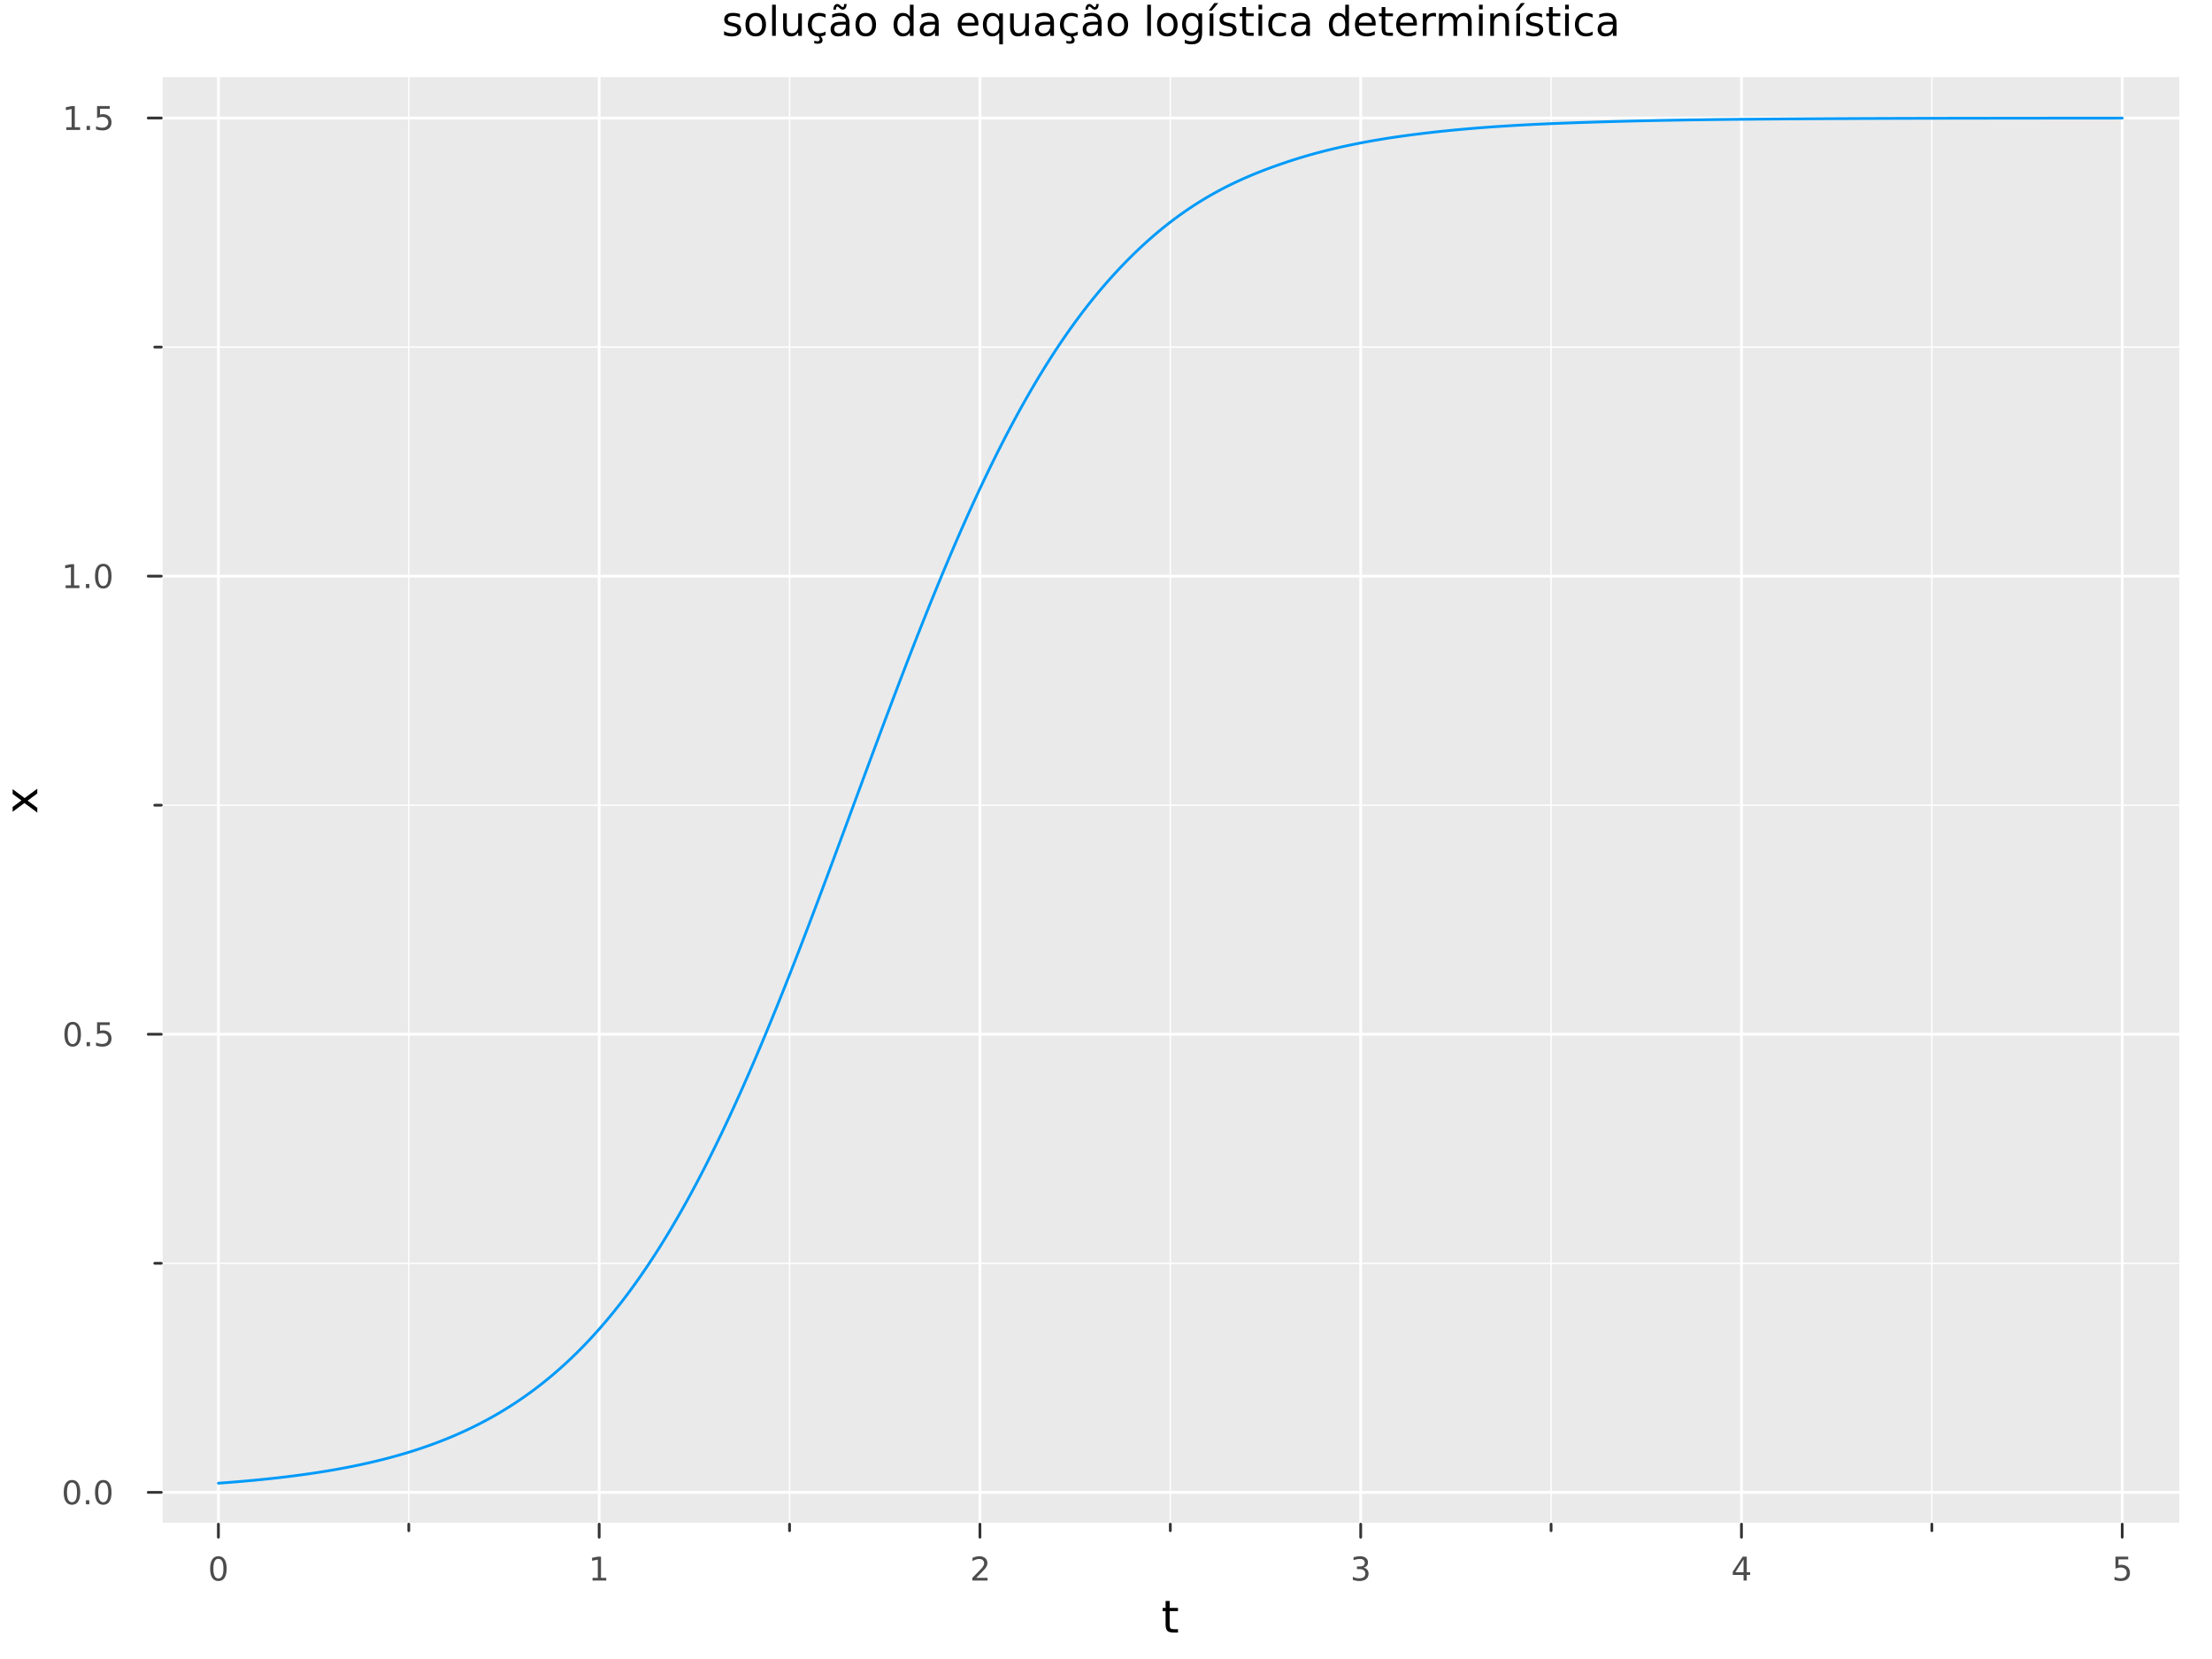 <?xml version="1.0" encoding="utf-8"?>
<svg xmlns="http://www.w3.org/2000/svg" xmlns:xlink="http://www.w3.org/1999/xlink" width="800" height="600" viewBox="0 0 3200 2400">
<rect x="0" y="0" width="3200" height="2400" fill="#808080" stroke="none"/>
<defs>
  <clipPath id="clip160">
    <rect x="0" y="0" width="3200" height="2400"/>
  </clipPath>
</defs>
<path clip-path="url(#clip160)" d="M0 2400 L3200 2400 L3200 0 L0 0  Z" fill="#ffffff" fill-rule="evenodd" fill-opacity="1"/>
<defs>
  <clipPath id="clip161">
    <rect x="640" y="0" width="2241" height="2241"/>
  </clipPath>
</defs>
<path clip-path="url(#clip160)" d="M233.32 2204.92 L3152.76 2204.92 L3152.76 111.592 L233.32 111.592  Z" fill="#eaeaea" fill-rule="evenodd" fill-opacity="1"/>
<defs>
  <clipPath id="clip162">
    <rect x="233" y="111" width="2920" height="2094"/>
  </clipPath>
</defs>
<polyline clip-path="url(#clip162)" style="stroke:#ffffff; stroke-linecap:round; stroke-linejoin:round; stroke-width:4; stroke-opacity:1; fill:none" points="315.946,2204.92 315.946,111.592 "/>
<polyline clip-path="url(#clip162)" style="stroke:#ffffff; stroke-linecap:round; stroke-linejoin:round; stroke-width:4; stroke-opacity:1; fill:none" points="866.783,2204.92 866.783,111.592 "/>
<polyline clip-path="url(#clip162)" style="stroke:#ffffff; stroke-linecap:round; stroke-linejoin:round; stroke-width:4; stroke-opacity:1; fill:none" points="1417.62,2204.92 1417.62,111.592 "/>
<polyline clip-path="url(#clip162)" style="stroke:#ffffff; stroke-linecap:round; stroke-linejoin:round; stroke-width:4; stroke-opacity:1; fill:none" points="1968.46,2204.92 1968.46,111.592 "/>
<polyline clip-path="url(#clip162)" style="stroke:#ffffff; stroke-linecap:round; stroke-linejoin:round; stroke-width:4; stroke-opacity:1; fill:none" points="2519.29,2204.92 2519.29,111.592 "/>
<polyline clip-path="url(#clip162)" style="stroke:#ffffff; stroke-linecap:round; stroke-linejoin:round; stroke-width:4; stroke-opacity:1; fill:none" points="3070.13,2204.92 3070.13,111.592 "/>
<polyline clip-path="url(#clip162)" style="stroke:#ffffff; stroke-linecap:round; stroke-linejoin:round; stroke-width:2; stroke-opacity:1; fill:none" points="591.364,2204.92 591.364,111.592 "/>
<polyline clip-path="url(#clip162)" style="stroke:#ffffff; stroke-linecap:round; stroke-linejoin:round; stroke-width:2; stroke-opacity:1; fill:none" points="1142.2,2204.92 1142.2,111.592 "/>
<polyline clip-path="url(#clip162)" style="stroke:#ffffff; stroke-linecap:round; stroke-linejoin:round; stroke-width:2; stroke-opacity:1; fill:none" points="1693.04,2204.92 1693.04,111.592 "/>
<polyline clip-path="url(#clip162)" style="stroke:#ffffff; stroke-linecap:round; stroke-linejoin:round; stroke-width:2; stroke-opacity:1; fill:none" points="2243.87,2204.92 2243.87,111.592 "/>
<polyline clip-path="url(#clip162)" style="stroke:#ffffff; stroke-linecap:round; stroke-linejoin:round; stroke-width:2; stroke-opacity:1; fill:none" points="2794.71,2204.92 2794.71,111.592 "/>
<polyline clip-path="url(#clip160)" style="stroke:#ffffff; stroke-linecap:round; stroke-linejoin:round; stroke-width:4; stroke-opacity:1; fill:none" points="233.32,2204.92 3152.76,2204.92 "/>
<polyline clip-path="url(#clip160)" style="stroke:#333333; stroke-linecap:round; stroke-linejoin:round; stroke-width:4; stroke-opacity:1; fill:none" points="315.946,2204.92 315.946,2223.82 "/>
<polyline clip-path="url(#clip160)" style="stroke:#333333; stroke-linecap:round; stroke-linejoin:round; stroke-width:4; stroke-opacity:1; fill:none" points="866.783,2204.92 866.783,2223.82 "/>
<polyline clip-path="url(#clip160)" style="stroke:#333333; stroke-linecap:round; stroke-linejoin:round; stroke-width:4; stroke-opacity:1; fill:none" points="1417.62,2204.92 1417.62,2223.82 "/>
<polyline clip-path="url(#clip160)" style="stroke:#333333; stroke-linecap:round; stroke-linejoin:round; stroke-width:4; stroke-opacity:1; fill:none" points="1968.46,2204.92 1968.46,2223.82 "/>
<polyline clip-path="url(#clip160)" style="stroke:#333333; stroke-linecap:round; stroke-linejoin:round; stroke-width:4; stroke-opacity:1; fill:none" points="2519.29,2204.92 2519.29,2223.82 "/>
<polyline clip-path="url(#clip160)" style="stroke:#333333; stroke-linecap:round; stroke-linejoin:round; stroke-width:4; stroke-opacity:1; fill:none" points="3070.13,2204.92 3070.13,2223.82 "/>
<polyline clip-path="url(#clip160)" style="stroke:#333333; stroke-linecap:round; stroke-linejoin:round; stroke-width:4; stroke-opacity:1; fill:none" points="591.364,2204.92 591.364,2214.37 "/>
<polyline clip-path="url(#clip160)" style="stroke:#333333; stroke-linecap:round; stroke-linejoin:round; stroke-width:4; stroke-opacity:1; fill:none" points="1142.2,2204.92 1142.2,2214.37 "/>
<polyline clip-path="url(#clip160)" style="stroke:#333333; stroke-linecap:round; stroke-linejoin:round; stroke-width:4; stroke-opacity:1; fill:none" points="1693.04,2204.92 1693.04,2214.37 "/>
<polyline clip-path="url(#clip160)" style="stroke:#333333; stroke-linecap:round; stroke-linejoin:round; stroke-width:4; stroke-opacity:1; fill:none" points="2243.87,2204.92 2243.87,2214.37 "/>
<polyline clip-path="url(#clip160)" style="stroke:#333333; stroke-linecap:round; stroke-linejoin:round; stroke-width:4; stroke-opacity:1; fill:none" points="2794.71,2204.92 2794.71,2214.37 "/>
<path clip-path="url(#clip160)" d="M315.946 2255.04 Q312.335 2255.04 310.506 2258.6 Q308.7 2262.14 308.7 2269.27 Q308.7 2276.38 310.506 2279.95 Q312.335 2283.49 315.946 2283.49 Q319.58 2283.49 321.385 2279.95 Q323.214 2276.38 323.214 2269.27 Q323.214 2262.14 321.385 2258.6 Q319.58 2255.04 315.946 2255.04 M315.946 2251.33 Q321.756 2251.33 324.811 2255.94 Q327.89 2260.52 327.89 2269.27 Q327.89 2278 324.811 2282.61 Q321.756 2287.19 315.946 2287.19 Q310.136 2287.19 307.057 2282.61 Q304.001 2278 304.001 2269.27 Q304.001 2260.52 307.057 2255.94 Q310.136 2251.33 315.946 2251.33 Z" fill="#4c4c4c" fill-rule="nonzero" fill-opacity="1" /><path clip-path="url(#clip160)" d="M857.165 2282.58 L864.803 2282.58 L864.803 2256.22 L856.493 2257.89 L856.493 2253.63 L864.757 2251.96 L869.433 2251.96 L869.433 2282.58 L877.072 2282.58 L877.072 2286.52 L857.165 2286.52 L857.165 2282.58 Z" fill="#4c4c4c" fill-rule="nonzero" fill-opacity="1" /><path clip-path="url(#clip160)" d="M1412.27 2282.58 L1428.59 2282.58 L1428.59 2286.52 L1406.65 2286.52 L1406.65 2282.58 Q1409.31 2279.83 1413.89 2275.2 Q1418.5 2270.55 1419.68 2269.21 Q1421.93 2266.68 1422.8 2264.95 Q1423.71 2263.19 1423.71 2261.5 Q1423.71 2258.74 1421.76 2257.01 Q1419.84 2255.27 1416.74 2255.27 Q1414.54 2255.27 1412.09 2256.03 Q1409.66 2256.8 1406.88 2258.35 L1406.88 2253.63 Q1409.7 2252.49 1412.16 2251.91 Q1414.61 2251.33 1416.65 2251.33 Q1422.02 2251.33 1425.21 2254.02 Q1428.41 2256.71 1428.41 2261.2 Q1428.41 2263.33 1427.6 2265.25 Q1426.81 2267.14 1424.7 2269.74 Q1424.12 2270.41 1421.02 2273.63 Q1417.92 2276.82 1412.27 2282.58 Z" fill="#4c4c4c" fill-rule="nonzero" fill-opacity="1" /><path clip-path="url(#clip160)" d="M1972.7 2267.89 Q1976.06 2268.6 1977.94 2270.87 Q1979.83 2273.14 1979.83 2276.47 Q1979.83 2281.59 1976.32 2284.39 Q1972.8 2287.19 1966.32 2287.19 Q1964.14 2287.19 1961.82 2286.75 Q1959.53 2286.33 1957.08 2285.48 L1957.08 2280.96 Q1959.02 2282.1 1961.34 2282.68 Q1963.65 2283.26 1966.18 2283.26 Q1970.57 2283.26 1972.87 2281.52 Q1975.18 2279.78 1975.18 2276.47 Q1975.18 2273.42 1973.03 2271.71 Q1970.9 2269.97 1967.08 2269.97 L1963.05 2269.97 L1963.05 2266.13 L1967.26 2266.13 Q1970.71 2266.13 1972.54 2264.76 Q1974.37 2263.37 1974.37 2260.78 Q1974.37 2258.12 1972.47 2256.71 Q1970.6 2255.27 1967.08 2255.27 Q1965.16 2255.27 1962.96 2255.69 Q1960.76 2256.1 1958.12 2256.98 L1958.12 2252.82 Q1960.78 2252.08 1963.1 2251.71 Q1965.44 2251.33 1967.5 2251.33 Q1972.82 2251.33 1975.92 2253.77 Q1979.02 2256.17 1979.02 2260.29 Q1979.02 2263.16 1977.38 2265.15 Q1975.74 2267.12 1972.7 2267.89 Z" fill="#4c4c4c" fill-rule="nonzero" fill-opacity="1" /><path clip-path="url(#clip160)" d="M2522.3 2256.03 L2510.5 2274.48 L2522.3 2274.48 L2522.3 2256.03 M2521.08 2251.96 L2526.96 2251.96 L2526.96 2274.48 L2531.89 2274.48 L2531.89 2278.37 L2526.96 2278.37 L2526.96 2286.52 L2522.3 2286.52 L2522.3 2278.37 L2506.7 2278.37 L2506.7 2273.86 L2521.08 2251.96 Z" fill="#4c4c4c" fill-rule="nonzero" fill-opacity="1" /><path clip-path="url(#clip160)" d="M3060.41 2251.96 L3078.76 2251.96 L3078.76 2255.9 L3064.69 2255.9 L3064.69 2264.37 Q3065.71 2264.02 3066.73 2263.86 Q3067.75 2263.67 3068.76 2263.67 Q3074.55 2263.67 3077.93 2266.84 Q3081.31 2270.02 3081.31 2275.43 Q3081.31 2281.01 3077.84 2284.11 Q3074.37 2287.19 3068.05 2287.19 Q3065.87 2287.19 3063.6 2286.82 Q3061.36 2286.45 3058.95 2285.71 L3058.95 2281.01 Q3061.03 2282.14 3063.26 2282.7 Q3065.48 2283.26 3067.95 2283.26 Q3071.96 2283.26 3074.3 2281.15 Q3076.63 2279.04 3076.63 2275.43 Q3076.63 2271.82 3074.3 2269.71 Q3071.96 2267.61 3067.95 2267.61 Q3066.08 2267.61 3064.2 2268.02 Q3062.35 2268.44 3060.41 2269.32 L3060.41 2251.96 Z" fill="#4c4c4c" fill-rule="nonzero" fill-opacity="1" /><path clip-path="url(#clip160)" d="M1692.1 2316.01 L1692.1 2326.14 L1704.16 2326.14 L1704.16 2330.69 L1692.1 2330.69 L1692.1 2350.04 Q1692.1 2354.4 1693.28 2355.64 Q1694.49 2356.88 1698.15 2356.88 L1704.16 2356.88 L1704.16 2361.78 L1698.15 2361.78 Q1691.37 2361.78 1688.79 2359.27 Q1686.21 2356.72 1686.21 2350.04 L1686.21 2330.69 L1681.91 2330.69 L1681.91 2326.14 L1686.21 2326.14 L1686.21 2316.01 L1692.1 2316.01 Z" fill="#000000" fill-rule="nonzero" fill-opacity="1" /><polyline clip-path="url(#clip162)" style="stroke:#ffffff; stroke-linecap:round; stroke-linejoin:round; stroke-width:4; stroke-opacity:1; fill:none" points="233.32,2158.93 3152.76,2158.93 "/>
<polyline clip-path="url(#clip162)" style="stroke:#ffffff; stroke-linecap:round; stroke-linejoin:round; stroke-width:4; stroke-opacity:1; fill:none" points="233.32,1496.2 3152.76,1496.2 "/>
<polyline clip-path="url(#clip162)" style="stroke:#ffffff; stroke-linecap:round; stroke-linejoin:round; stroke-width:4; stroke-opacity:1; fill:none" points="233.32,833.465 3152.76,833.465 "/>
<polyline clip-path="url(#clip162)" style="stroke:#ffffff; stroke-linecap:round; stroke-linejoin:round; stroke-width:4; stroke-opacity:1; fill:none" points="233.32,170.733 3152.76,170.733 "/>
<polyline clip-path="url(#clip162)" style="stroke:#ffffff; stroke-linecap:round; stroke-linejoin:round; stroke-width:2; stroke-opacity:1; fill:none" points="233.32,1827.56 3152.76,1827.56 "/>
<polyline clip-path="url(#clip162)" style="stroke:#ffffff; stroke-linecap:round; stroke-linejoin:round; stroke-width:2; stroke-opacity:1; fill:none" points="233.32,1164.83 3152.76,1164.83 "/>
<polyline clip-path="url(#clip162)" style="stroke:#ffffff; stroke-linecap:round; stroke-linejoin:round; stroke-width:2; stroke-opacity:1; fill:none" points="233.32,502.099 3152.76,502.099 "/>
<polyline clip-path="url(#clip160)" style="stroke:#ffffff; stroke-linecap:round; stroke-linejoin:round; stroke-width:4; stroke-opacity:1; fill:none" points="233.32,2204.92 233.32,111.592 "/>
<polyline clip-path="url(#clip160)" style="stroke:#333333; stroke-linecap:round; stroke-linejoin:round; stroke-width:4; stroke-opacity:1; fill:none" points="233.32,2158.93 214.423,2158.93 "/>
<polyline clip-path="url(#clip160)" style="stroke:#333333; stroke-linecap:round; stroke-linejoin:round; stroke-width:4; stroke-opacity:1; fill:none" points="233.32,1496.2 214.423,1496.2 "/>
<polyline clip-path="url(#clip160)" style="stroke:#333333; stroke-linecap:round; stroke-linejoin:round; stroke-width:4; stroke-opacity:1; fill:none" points="233.32,833.465 214.423,833.465 "/>
<polyline clip-path="url(#clip160)" style="stroke:#333333; stroke-linecap:round; stroke-linejoin:round; stroke-width:4; stroke-opacity:1; fill:none" points="233.32,170.733 214.423,170.733 "/>
<polyline clip-path="url(#clip160)" style="stroke:#333333; stroke-linecap:round; stroke-linejoin:round; stroke-width:4; stroke-opacity:1; fill:none" points="233.32,1827.56 223.871,1827.56 "/>
<polyline clip-path="url(#clip160)" style="stroke:#333333; stroke-linecap:round; stroke-linejoin:round; stroke-width:4; stroke-opacity:1; fill:none" points="233.32,1164.83 223.871,1164.83 "/>
<polyline clip-path="url(#clip160)" style="stroke:#333333; stroke-linecap:round; stroke-linejoin:round; stroke-width:4; stroke-opacity:1; fill:none" points="233.32,502.099 223.871,502.099 "/>
<path clip-path="url(#clip160)" d="M104.145 2144.73 Q100.533 2144.73 98.705 2148.29 Q96.899 2151.83 96.899 2158.96 Q96.899 2166.07 98.705 2169.64 Q100.533 2173.18 104.145 2173.18 Q107.779 2173.18 109.584 2169.64 Q111.413 2166.07 111.413 2158.96 Q111.413 2151.83 109.584 2148.29 Q107.779 2144.73 104.145 2144.73 M104.145 2141.02 Q109.955 2141.02 113.01 2145.63 Q116.089 2150.21 116.089 2158.96 Q116.089 2167.69 113.01 2172.3 Q109.955 2176.88 104.145 2176.88 Q98.334 2176.88 95.256 2172.3 Q92.2 2167.69 92.2 2158.96 Q92.2 2150.21 95.256 2145.63 Q98.334 2141.02 104.145 2141.02 Z" fill="#4c4c4c" fill-rule="nonzero" fill-opacity="1" /><path clip-path="url(#clip160)" d="M124.306 2170.33 L129.191 2170.33 L129.191 2176.21 L124.306 2176.21 L124.306 2170.33 Z" fill="#4c4c4c" fill-rule="nonzero" fill-opacity="1" /><path clip-path="url(#clip160)" d="M149.376 2144.73 Q145.765 2144.73 143.936 2148.29 Q142.13 2151.83 142.13 2158.96 Q142.13 2166.07 143.936 2169.64 Q145.765 2173.18 149.376 2173.18 Q153.01 2173.18 154.816 2169.64 Q156.644 2166.07 156.644 2158.96 Q156.644 2151.83 154.816 2148.29 Q153.01 2144.73 149.376 2144.73 M149.376 2141.02 Q155.186 2141.02 158.241 2145.63 Q161.32 2150.21 161.32 2158.96 Q161.32 2167.69 158.241 2172.3 Q155.186 2176.88 149.376 2176.88 Q143.566 2176.88 140.487 2172.3 Q137.431 2167.69 137.431 2158.96 Q137.431 2150.21 140.487 2145.63 Q143.566 2141.02 149.376 2141.02 Z" fill="#4c4c4c" fill-rule="nonzero" fill-opacity="1" /><path clip-path="url(#clip160)" d="M105.14 1482 Q101.529 1482 99.7 1485.56 Q97.895 1489.1 97.895 1496.23 Q97.895 1503.34 99.7 1506.9 Q101.529 1510.44 105.14 1510.44 Q108.774 1510.44 110.58 1506.9 Q112.408 1503.34 112.408 1496.23 Q112.408 1489.1 110.58 1485.56 Q108.774 1482 105.14 1482 M105.14 1478.29 Q110.95 1478.29 114.006 1482.9 Q117.084 1487.48 117.084 1496.23 Q117.084 1504.96 114.006 1509.57 Q110.95 1514.15 105.14 1514.15 Q99.33 1514.15 96.251 1509.57 Q93.195 1504.96 93.195 1496.23 Q93.195 1487.48 96.251 1482.9 Q99.33 1478.29 105.14 1478.29 Z" fill="#4c4c4c" fill-rule="nonzero" fill-opacity="1" /><path clip-path="url(#clip160)" d="M125.302 1507.6 L130.186 1507.6 L130.186 1513.48 L125.302 1513.48 L125.302 1507.6 Z" fill="#4c4c4c" fill-rule="nonzero" fill-opacity="1" /><path clip-path="url(#clip160)" d="M140.417 1478.92 L158.774 1478.92 L158.774 1482.85 L144.7 1482.85 L144.7 1491.32 Q145.718 1490.98 146.737 1490.82 Q147.755 1490.63 148.774 1490.63 Q154.561 1490.63 157.941 1493.8 Q161.32 1496.97 161.32 1502.39 Q161.32 1507.97 157.848 1511.07 Q154.376 1514.15 148.056 1514.15 Q145.88 1514.15 143.612 1513.78 Q141.367 1513.41 138.959 1512.67 L138.959 1507.97 Q141.042 1509.1 143.265 1509.66 Q145.487 1510.21 147.964 1510.21 Q151.968 1510.21 154.306 1508.11 Q156.644 1506 156.644 1502.39 Q156.644 1498.78 154.306 1496.67 Q151.968 1494.57 147.964 1494.57 Q146.089 1494.57 144.214 1494.98 Q142.362 1495.4 140.417 1496.28 L140.417 1478.92 Z" fill="#4c4c4c" fill-rule="nonzero" fill-opacity="1" /><path clip-path="url(#clip160)" d="M94.955 846.81 L102.594 846.81 L102.594 820.444 L94.284 822.111 L94.284 817.852 L102.547 816.185 L107.223 816.185 L107.223 846.81 L114.862 846.81 L114.862 850.745 L94.955 850.745 L94.955 846.81 Z" fill="#4c4c4c" fill-rule="nonzero" fill-opacity="1" /><path clip-path="url(#clip160)" d="M124.306 844.866 L129.191 844.866 L129.191 850.745 L124.306 850.745 L124.306 844.866 Z" fill="#4c4c4c" fill-rule="nonzero" fill-opacity="1" /><path clip-path="url(#clip160)" d="M149.376 819.264 Q145.765 819.264 143.936 822.829 Q142.13 826.37 142.13 833.5 Q142.13 840.606 143.936 844.171 Q145.765 847.713 149.376 847.713 Q153.01 847.713 154.816 844.171 Q156.644 840.606 156.644 833.5 Q156.644 826.37 154.816 822.829 Q153.01 819.264 149.376 819.264 M149.376 815.56 Q155.186 815.56 158.241 820.167 Q161.32 824.75 161.32 833.5 Q161.32 842.227 158.241 846.833 Q155.186 851.416 149.376 851.416 Q143.566 851.416 140.487 846.833 Q137.431 842.227 137.431 833.5 Q137.431 824.75 140.487 820.167 Q143.566 815.56 149.376 815.56 Z" fill="#4c4c4c" fill-rule="nonzero" fill-opacity="1" /><path clip-path="url(#clip160)" d="M95.95 184.078 L103.589 184.078 L103.589 157.712 L95.279 159.379 L95.279 155.12 L103.543 153.453 L108.219 153.453 L108.219 184.078 L115.857 184.078 L115.857 188.013 L95.95 188.013 L95.95 184.078 Z" fill="#4c4c4c" fill-rule="nonzero" fill-opacity="1" /><path clip-path="url(#clip160)" d="M125.302 182.133 L130.186 182.133 L130.186 188.013 L125.302 188.013 L125.302 182.133 Z" fill="#4c4c4c" fill-rule="nonzero" fill-opacity="1" /><path clip-path="url(#clip160)" d="M140.417 153.453 L158.774 153.453 L158.774 157.388 L144.7 157.388 L144.7 165.86 Q145.718 165.513 146.737 165.351 Q147.755 165.166 148.774 165.166 Q154.561 165.166 157.941 168.337 Q161.32 171.508 161.32 176.925 Q161.32 182.504 157.848 185.606 Q154.376 188.684 148.056 188.684 Q145.88 188.684 143.612 188.314 Q141.367 187.944 138.959 187.203 L138.959 182.504 Q141.042 183.638 143.265 184.194 Q145.487 184.749 147.964 184.749 Q151.968 184.749 154.306 182.643 Q156.644 180.536 156.644 176.925 Q156.644 173.314 154.306 171.208 Q151.968 169.101 147.964 169.101 Q146.089 169.101 144.214 169.518 Q142.362 169.934 140.417 170.814 L140.417 153.453 Z" fill="#4c4c4c" fill-rule="nonzero" fill-opacity="1" /><path clip-path="url(#clip160)" d="M18.296 1141.64 L35.643 1154.53 L53.944 1140.97 L53.944 1147.88 L39.94 1158.26 L53.944 1168.63 L53.944 1175.54 L35.293 1161.69 L18.296 1174.36 L18.296 1167.45 L30.996 1158 L18.296 1148.55 L18.296 1141.64 Z" fill="#000000" fill-rule="nonzero" fill-opacity="1" /><path clip-path="url(#clip160)" d="M1070.52 20.388 L1070.52 25.422 Q1068.26 24.265 1065.83 23.686 Q1063.4 23.108 1060.79 23.108 Q1056.83 23.108 1054.83 24.323 Q1052.86 25.538 1052.86 27.969 Q1052.86 29.82 1054.28 30.891 Q1055.7 31.933 1059.98 32.888 L1061.81 33.293 Q1067.48 34.508 1069.85 36.736 Q1072.25 38.935 1072.25 42.899 Q1072.25 47.413 1068.66 50.046 Q1065.1 52.679 1058.85 52.679 Q1056.25 52.679 1053.41 52.158 Q1050.61 51.666 1047.48 50.654 L1047.48 45.156 Q1050.43 46.69 1053.3 47.471 Q1056.16 48.223 1058.97 48.223 Q1062.73 48.223 1064.76 46.95 Q1066.78 45.648 1066.78 43.304 Q1066.78 41.134 1065.31 39.977 Q1063.86 38.819 1058.91 37.749 L1057.06 37.315 Q1052.11 36.273 1049.91 34.132 Q1047.71 31.962 1047.71 28.2 Q1047.71 23.628 1050.96 21.14 Q1054.2 18.651 1060.16 18.651 Q1063.11 18.651 1065.71 19.085 Q1068.32 19.52 1070.52 20.388 Z" fill="#000000" fill-rule="nonzero" fill-opacity="1" /><path clip-path="url(#clip160)" d="M1093.29 23.165 Q1089 23.165 1086.52 26.522 Q1084.03 29.849 1084.03 35.665 Q1084.03 41.481 1086.49 44.838 Q1088.98 48.165 1093.29 48.165 Q1097.54 48.165 1100.03 44.809 Q1102.52 41.452 1102.52 35.665 Q1102.52 29.907 1100.03 26.551 Q1097.54 23.165 1093.29 23.165 M1093.29 18.651 Q1100.23 18.651 1104.2 23.165 Q1108.16 27.679 1108.16 35.665 Q1108.16 43.623 1104.2 48.165 Q1100.23 52.679 1093.29 52.679 Q1086.31 52.679 1082.35 48.165 Q1078.41 43.623 1078.41 35.665 Q1078.41 27.679 1082.35 23.165 Q1086.31 18.651 1093.29 18.651 Z" fill="#000000" fill-rule="nonzero" fill-opacity="1" /><path clip-path="url(#clip160)" d="M1116.98 6.817 L1122.31 6.817 L1122.31 51.84 L1116.98 51.84 L1116.98 6.817 Z" fill="#000000" fill-rule="nonzero" fill-opacity="1" /><path clip-path="url(#clip160)" d="M1132.9 39.051 L1132.9 19.433 L1138.22 19.433 L1138.22 38.848 Q1138.22 43.449 1140.02 45.764 Q1141.81 48.05 1145.4 48.05 Q1149.71 48.05 1152.2 45.301 Q1154.72 42.552 1154.72 37.806 L1154.72 19.433 L1160.04 19.433 L1160.04 51.84 L1154.72 51.84 L1154.72 46.863 Q1152.78 49.815 1150.2 51.261 Q1147.66 52.679 1144.27 52.679 Q1138.69 52.679 1135.79 49.207 Q1132.9 45.735 1132.9 39.051 M1146.3 18.651 L1146.3 18.651 Z" fill="#000000" fill-rule="nonzero" fill-opacity="1" /><path clip-path="url(#clip160)" d="M1194.33 20.677 L1194.33 25.654 Q1192.07 24.41 1189.79 23.802 Q1187.53 23.165 1185.21 23.165 Q1180.03 23.165 1177.17 26.464 Q1174.31 29.734 1174.31 35.665 Q1174.31 41.597 1177.17 44.896 Q1180.03 48.165 1185.21 48.165 Q1187.53 48.165 1189.79 47.558 Q1192.07 46.921 1194.33 45.677 L1194.33 50.596 Q1192.1 51.638 1189.7 52.158 Q1187.33 52.679 1184.64 52.679 Q1177.31 52.679 1173 48.078 Q1168.69 43.478 1168.69 35.665 Q1168.69 27.737 1173.03 23.194 Q1177.4 18.651 1184.98 18.651 Q1187.44 18.651 1189.79 19.172 Q1192.13 19.664 1194.33 20.677 M1186.81 51.84 Q1188.4 53.634 1189.18 55.139 Q1189.96 56.672 1189.96 58.061 Q1189.96 60.636 1188.22 61.938 Q1186.49 63.269 1183.07 63.269 Q1181.74 63.269 1180.47 63.096 Q1179.22 62.922 1177.98 62.575 L1177.98 58.784 Q1178.96 59.276 1180.03 59.479 Q1181.11 59.71 1182.46 59.71 Q1184.17 59.71 1185.04 59.016 Q1185.91 58.321 1185.91 56.99 Q1185.91 56.122 1185.27 54.849 Q1184.66 53.605 1183.36 51.84 L1186.81 51.84 Z" fill="#000000" fill-rule="nonzero" fill-opacity="1" /><path clip-path="url(#clip160)" d="M1218.32 35.55 Q1211.86 35.55 1209.37 37.025 Q1206.89 38.501 1206.89 42.06 Q1206.89 44.896 1208.74 46.574 Q1210.62 48.223 1213.83 48.223 Q1218.26 48.223 1220.92 45.098 Q1223.61 41.944 1223.61 36.736 L1223.61 35.55 L1218.32 35.55 M1228.93 33.35 L1228.93 51.84 L1223.61 51.84 L1223.61 46.921 Q1221.79 49.872 1219.07 51.29 Q1216.35 52.679 1212.41 52.679 Q1207.44 52.679 1204.48 49.901 Q1201.56 47.095 1201.56 42.407 Q1201.56 36.938 1205.21 34.161 Q1208.88 31.383 1216.15 31.383 L1223.61 31.383 L1223.61 30.862 Q1223.61 27.187 1221.18 25.191 Q1218.78 23.165 1214.41 23.165 Q1211.63 23.165 1209 23.831 Q1206.37 24.496 1203.93 25.827 L1203.93 20.909 Q1206.86 19.78 1209.61 19.23 Q1212.35 18.651 1214.96 18.651 Q1221.99 18.651 1225.46 22.297 Q1228.93 25.943 1228.93 33.35 M1215.07 12.199 L1213.43 10.608 Q1212.79 10.029 1212.3 9.768 Q1211.83 9.479 1211.46 9.479 Q1210.36 9.479 1209.84 10.55 Q1209.32 11.591 1209.26 13.964 L1205.64 13.964 Q1205.7 10.058 1207.18 7.946 Q1208.65 5.804 1211.28 5.804 Q1212.38 5.804 1213.31 6.209 Q1214.24 6.615 1215.31 7.569 L1216.96 9.161 Q1217.59 9.74 1218.06 10.029 Q1218.55 10.289 1218.92 10.289 Q1220.02 10.289 1220.54 9.248 Q1221.06 8.177 1221.12 5.804 L1224.74 5.804 Q1224.68 9.711 1223.21 11.852 Q1221.73 13.964 1219.1 13.964 Q1218 13.964 1217.07 13.559 Q1216.15 13.154 1215.07 12.199 Z" fill="#000000" fill-rule="nonzero" fill-opacity="1" /><path clip-path="url(#clip160)" d="M1252.46 23.165 Q1248.18 23.165 1245.69 26.522 Q1243.2 29.849 1243.2 35.665 Q1243.2 41.481 1245.66 44.838 Q1248.15 48.165 1252.46 48.165 Q1256.71 48.165 1259.2 44.809 Q1261.69 41.452 1261.69 35.665 Q1261.69 29.907 1259.2 26.551 Q1256.71 23.165 1252.46 23.165 M1252.46 18.651 Q1259.4 18.651 1263.37 23.165 Q1267.33 27.679 1267.33 35.665 Q1267.33 43.623 1263.37 48.165 Q1259.4 52.679 1252.46 52.679 Q1245.49 52.679 1241.52 48.165 Q1237.59 43.623 1237.59 35.665 Q1237.59 27.679 1241.52 23.165 Q1245.49 18.651 1252.46 18.651 Z" fill="#000000" fill-rule="nonzero" fill-opacity="1" /><path clip-path="url(#clip160)" d="M1316.32 24.352 L1316.32 6.817 L1321.64 6.817 L1321.64 51.84 L1316.32 51.84 L1316.32 46.979 Q1314.64 49.872 1312.06 51.29 Q1309.52 52.679 1305.93 52.679 Q1300.06 52.679 1296.35 47.992 Q1292.68 43.304 1292.68 35.665 Q1292.68 28.026 1296.35 23.339 Q1300.06 18.651 1305.93 18.651 Q1309.52 18.651 1312.06 20.069 Q1314.64 21.458 1316.32 24.352 M1298.18 35.665 Q1298.18 41.539 1300.58 44.896 Q1303.01 48.223 1307.23 48.223 Q1311.46 48.223 1313.89 44.896 Q1316.32 41.539 1316.32 35.665 Q1316.32 29.791 1313.89 26.464 Q1311.46 23.108 1307.23 23.108 Q1303.01 23.108 1300.58 26.464 Q1298.18 29.791 1298.18 35.665 Z" fill="#000000" fill-rule="nonzero" fill-opacity="1" /><path clip-path="url(#clip160)" d="M1347.34 35.55 Q1340.88 35.55 1338.4 37.025 Q1335.91 38.501 1335.91 42.06 Q1335.91 44.896 1337.76 46.574 Q1339.64 48.223 1342.85 48.223 Q1347.28 48.223 1349.94 45.098 Q1352.63 41.944 1352.63 36.736 L1352.63 35.55 L1347.34 35.55 M1357.96 33.35 L1357.96 51.84 L1352.63 51.84 L1352.63 46.921 Q1350.81 49.872 1348.09 51.29 Q1345.37 52.679 1341.43 52.679 Q1336.46 52.679 1333.51 49.901 Q1330.58 47.095 1330.58 42.407 Q1330.58 36.938 1334.23 34.161 Q1337.9 31.383 1345.17 31.383 L1352.63 31.383 L1352.63 30.862 Q1352.63 27.187 1350.2 25.191 Q1347.8 23.165 1343.43 23.165 Q1340.65 23.165 1338.02 23.831 Q1335.39 24.496 1332.96 25.827 L1332.96 20.909 Q1335.88 19.78 1338.63 19.23 Q1341.38 18.651 1343.98 18.651 Q1351.01 18.651 1354.48 22.297 Q1357.96 25.943 1357.96 33.35 Z" fill="#000000" fill-rule="nonzero" fill-opacity="1" /><path clip-path="url(#clip160)" d="M1415.48 34.305 L1415.48 36.91 L1391 36.91 Q1391.35 42.407 1394.3 45.301 Q1397.28 48.165 1402.57 48.165 Q1405.64 48.165 1408.51 47.413 Q1411.4 46.661 1414.23 45.156 L1414.23 50.191 Q1411.37 51.406 1408.36 52.042 Q1405.35 52.679 1402.26 52.679 Q1394.5 52.679 1389.96 48.165 Q1385.44 43.651 1385.44 35.955 Q1385.44 27.997 1389.73 23.339 Q1394.04 18.651 1401.33 18.651 Q1407.87 18.651 1411.66 22.876 Q1415.48 27.072 1415.48 34.305 M1410.15 32.743 Q1410.1 28.374 1407.7 25.77 Q1405.32 23.165 1401.39 23.165 Q1396.93 23.165 1394.24 25.683 Q1391.58 28.2 1391.17 32.772 L1410.15 32.743 Z" fill="#000000" fill-rule="nonzero" fill-opacity="1" /><path clip-path="url(#clip160)" d="M1427.4 35.665 Q1427.4 41.539 1429.8 44.896 Q1432.23 48.223 1436.46 48.223 Q1440.68 48.223 1443.11 44.896 Q1445.54 41.539 1445.54 35.665 Q1445.54 29.791 1443.11 26.464 Q1440.68 23.108 1436.46 23.108 Q1432.23 23.108 1429.8 26.464 Q1427.4 29.791 1427.4 35.665 M1445.54 46.979 Q1443.86 49.872 1441.29 51.29 Q1438.74 52.679 1435.15 52.679 Q1429.28 52.679 1425.58 47.992 Q1421.9 43.304 1421.9 35.665 Q1421.9 28.026 1425.58 23.339 Q1429.28 18.651 1435.15 18.651 Q1438.74 18.651 1441.29 20.069 Q1443.86 21.458 1445.54 24.352 L1445.54 19.433 L1450.87 19.433 L1450.87 64.166 L1445.54 64.166 L1445.54 46.979 Z" fill="#000000" fill-rule="nonzero" fill-opacity="1" /><path clip-path="url(#clip160)" d="M1461.28 39.051 L1461.28 19.433 L1466.61 19.433 L1466.61 38.848 Q1466.61 43.449 1468.4 45.764 Q1470.19 48.05 1473.78 48.05 Q1478.09 48.05 1480.58 45.301 Q1483.1 42.552 1483.1 37.806 L1483.1 19.433 L1488.42 19.433 L1488.42 51.84 L1483.1 51.84 L1483.1 46.863 Q1481.16 49.815 1478.59 51.261 Q1476.04 52.679 1472.65 52.679 Q1467.07 52.679 1464.18 49.207 Q1461.28 45.735 1461.28 39.051 M1474.68 18.651 L1474.68 18.651 Z" fill="#000000" fill-rule="nonzero" fill-opacity="1" /><path clip-path="url(#clip160)" d="M1514.12 35.55 Q1507.67 35.55 1505.18 37.025 Q1502.69 38.501 1502.69 42.06 Q1502.69 44.896 1504.54 46.574 Q1506.42 48.223 1509.63 48.223 Q1514.06 48.223 1516.72 45.098 Q1519.41 41.944 1519.41 36.736 L1519.41 35.55 L1514.12 35.55 M1524.74 33.35 L1524.74 51.84 L1519.41 51.84 L1519.41 46.921 Q1517.59 49.872 1514.87 51.29 Q1512.15 52.679 1508.22 52.679 Q1503.24 52.679 1500.29 49.901 Q1497.36 47.095 1497.36 42.407 Q1497.36 36.938 1501.01 34.161 Q1504.69 31.383 1511.95 31.383 L1519.41 31.383 L1519.41 30.862 Q1519.41 27.187 1516.98 25.191 Q1514.58 23.165 1510.21 23.165 Q1507.43 23.165 1504.8 23.831 Q1502.17 24.496 1499.74 25.827 L1499.74 20.909 Q1502.66 19.78 1505.41 19.23 Q1508.16 18.651 1510.76 18.651 Q1517.79 18.651 1521.27 22.297 Q1524.74 25.943 1524.74 33.35 Z" fill="#000000" fill-rule="nonzero" fill-opacity="1" /><path clip-path="url(#clip160)" d="M1559.03 20.677 L1559.03 25.654 Q1556.77 24.41 1554.48 23.802 Q1552.23 23.165 1549.91 23.165 Q1544.73 23.165 1541.87 26.464 Q1539 29.734 1539 35.665 Q1539 41.597 1541.87 44.896 Q1544.73 48.165 1549.91 48.165 Q1552.23 48.165 1554.48 47.558 Q1556.77 46.921 1559.03 45.677 L1559.03 50.596 Q1556.8 51.638 1554.4 52.158 Q1552.02 52.679 1549.33 52.679 Q1542.01 52.679 1537.7 48.078 Q1533.39 43.478 1533.39 35.665 Q1533.39 27.737 1537.73 23.194 Q1542.1 18.651 1549.68 18.651 Q1552.14 18.651 1554.48 19.172 Q1556.83 19.664 1559.03 20.677 M1551.5 51.84 Q1553.09 53.634 1553.88 55.139 Q1554.66 56.672 1554.66 58.061 Q1554.66 60.636 1552.92 61.938 Q1551.18 63.269 1547.77 63.269 Q1546.44 63.269 1545.17 63.096 Q1543.92 62.922 1542.68 62.575 L1542.68 58.784 Q1543.66 59.276 1544.73 59.479 Q1545.8 59.71 1547.16 59.71 Q1548.87 59.71 1549.74 59.016 Q1550.61 58.321 1550.61 56.99 Q1550.61 56.122 1549.97 54.849 Q1549.36 53.605 1548.06 51.84 L1551.5 51.84 Z" fill="#000000" fill-rule="nonzero" fill-opacity="1" /><path clip-path="url(#clip160)" d="M1583.01 35.55 Q1576.56 35.55 1574.07 37.025 Q1571.58 38.501 1571.58 42.06 Q1571.58 44.896 1573.44 46.574 Q1575.32 48.223 1578.53 48.223 Q1582.95 48.223 1585.62 45.098 Q1588.31 41.944 1588.31 36.736 L1588.31 35.55 L1583.01 35.55 M1593.63 33.35 L1593.63 51.84 L1588.31 51.84 L1588.31 46.921 Q1586.48 49.872 1583.76 51.29 Q1581.04 52.679 1577.11 52.679 Q1572.13 52.679 1569.18 49.901 Q1566.26 47.095 1566.26 42.407 Q1566.26 36.938 1569.91 34.161 Q1573.58 31.383 1580.84 31.383 L1588.31 31.383 L1588.31 30.862 Q1588.31 27.187 1585.88 25.191 Q1583.48 23.165 1579.11 23.165 Q1576.33 23.165 1573.7 23.831 Q1571.06 24.496 1568.63 25.827 L1568.63 20.909 Q1571.55 19.78 1574.3 19.23 Q1577.05 18.651 1579.66 18.651 Q1586.69 18.651 1590.16 22.297 Q1593.63 25.943 1593.63 33.35 M1579.77 12.199 L1578.12 10.608 Q1577.49 10.029 1576.99 9.768 Q1576.53 9.479 1576.15 9.479 Q1575.06 9.479 1574.53 10.55 Q1574.01 11.591 1573.96 13.964 L1570.34 13.964 Q1570.4 10.058 1571.87 7.946 Q1573.35 5.804 1575.98 5.804 Q1577.08 5.804 1578.01 6.209 Q1578.93 6.615 1580 7.569 L1581.65 9.161 Q1582.29 9.74 1582.75 10.029 Q1583.24 10.289 1583.62 10.289 Q1584.72 10.289 1585.24 9.248 Q1585.76 8.177 1585.82 5.804 L1589.44 5.804 Q1589.38 9.711 1587.9 11.852 Q1586.43 13.964 1583.79 13.964 Q1582.69 13.964 1581.77 13.559 Q1580.84 13.154 1579.77 12.199 Z" fill="#000000" fill-rule="nonzero" fill-opacity="1" /><path clip-path="url(#clip160)" d="M1617.16 23.165 Q1612.87 23.165 1610.39 26.522 Q1607.9 29.849 1607.9 35.665 Q1607.9 41.481 1610.36 44.838 Q1612.84 48.165 1617.16 48.165 Q1621.41 48.165 1623.9 44.809 Q1626.39 41.452 1626.39 35.665 Q1626.39 29.907 1623.9 26.551 Q1621.41 23.165 1617.16 23.165 M1617.16 18.651 Q1624.1 18.651 1628.06 23.165 Q1632.03 27.679 1632.03 35.665 Q1632.03 43.623 1628.06 48.165 Q1624.1 52.679 1617.16 52.679 Q1610.18 52.679 1606.22 48.165 Q1602.28 43.623 1602.28 35.665 Q1602.28 27.679 1606.22 23.165 Q1610.18 18.651 1617.16 18.651 Z" fill="#000000" fill-rule="nonzero" fill-opacity="1" /><path clip-path="url(#clip160)" d="M1659.69 6.817 L1665.01 6.817 L1665.01 51.84 L1659.69 51.84 L1659.69 6.817 Z" fill="#000000" fill-rule="nonzero" fill-opacity="1" /><path clip-path="url(#clip160)" d="M1688.71 23.165 Q1684.43 23.165 1681.94 26.522 Q1679.45 29.849 1679.45 35.665 Q1679.45 41.481 1681.91 44.838 Q1684.4 48.165 1688.71 48.165 Q1692.97 48.165 1695.45 44.809 Q1697.94 41.452 1697.94 35.665 Q1697.94 29.907 1695.45 26.551 Q1692.97 23.165 1688.71 23.165 M1688.71 18.651 Q1695.66 18.651 1699.62 23.165 Q1703.58 27.679 1703.58 35.665 Q1703.58 43.623 1699.62 48.165 Q1695.66 52.679 1688.71 52.679 Q1681.74 52.679 1677.77 48.165 Q1673.84 43.623 1673.84 35.665 Q1673.84 27.679 1677.77 23.165 Q1681.74 18.651 1688.71 18.651 Z" fill="#000000" fill-rule="nonzero" fill-opacity="1" /><path clip-path="url(#clip160)" d="M1733.74 35.26 Q1733.74 29.473 1731.33 26.29 Q1728.96 23.108 1724.65 23.108 Q1720.37 23.108 1717.97 26.29 Q1715.59 29.473 1715.59 35.26 Q1715.59 41.018 1717.97 44.201 Q1720.37 47.384 1724.65 47.384 Q1728.96 47.384 1731.33 44.201 Q1733.74 41.018 1733.74 35.26 M1739.06 47.818 Q1739.06 56.093 1735.38 60.115 Q1731.71 64.166 1724.13 64.166 Q1721.32 64.166 1718.83 63.732 Q1716.35 63.327 1714 62.459 L1714 57.28 Q1716.35 58.553 1718.63 59.161 Q1720.92 59.768 1723.29 59.768 Q1728.53 59.768 1731.13 57.019 Q1733.74 54.3 1733.74 48.773 L1733.74 46.14 Q1732.09 49.004 1729.51 50.422 Q1726.94 51.84 1723.35 51.84 Q1717.39 51.84 1713.74 47.297 Q1710.1 42.754 1710.1 35.26 Q1710.1 27.737 1713.74 23.194 Q1717.39 18.651 1723.35 18.651 Q1726.94 18.651 1729.51 20.069 Q1732.09 21.487 1733.74 24.352 L1733.74 19.433 L1739.06 19.433 L1739.06 47.818 Z" fill="#000000" fill-rule="nonzero" fill-opacity="1" /><path clip-path="url(#clip160)" d="M1756.71 4.444 L1762.47 4.444 L1753.03 15.324 L1748.61 15.324 L1756.71 4.444 M1750.03 19.433 L1755.35 19.433 L1755.35 51.84 L1750.03 51.84 L1750.03 19.433 M1752.69 18.651 L1752.69 18.651 Z" fill="#000000" fill-rule="nonzero" fill-opacity="1" /><path clip-path="url(#clip160)" d="M1787.15 20.388 L1787.15 25.422 Q1784.89 24.265 1782.46 23.686 Q1780.03 23.108 1777.43 23.108 Q1773.46 23.108 1771.47 24.323 Q1769.5 25.538 1769.5 27.969 Q1769.5 29.82 1770.92 30.891 Q1772.33 31.933 1776.62 32.888 L1778.44 33.293 Q1784.11 34.508 1786.48 36.736 Q1788.89 38.935 1788.89 42.899 Q1788.89 47.413 1785.3 50.046 Q1781.74 52.679 1775.49 52.679 Q1772.88 52.679 1770.05 52.158 Q1767.24 51.666 1764.12 50.654 L1764.12 45.156 Q1767.07 46.69 1769.93 47.471 Q1772.8 48.223 1775.6 48.223 Q1779.37 48.223 1781.39 46.95 Q1783.42 45.648 1783.42 43.304 Q1783.42 41.134 1781.94 39.977 Q1780.49 38.819 1775.55 37.749 L1773.69 37.315 Q1768.75 36.273 1766.55 34.132 Q1764.35 31.962 1764.35 28.2 Q1764.35 23.628 1767.59 21.14 Q1770.83 18.651 1776.79 18.651 Q1779.74 18.651 1782.35 19.085 Q1784.95 19.52 1787.15 20.388 Z" fill="#000000" fill-rule="nonzero" fill-opacity="1" /><path clip-path="url(#clip160)" d="M1802.63 10.231 L1802.63 19.433 L1813.6 19.433 L1813.6 23.57 L1802.63 23.57 L1802.63 41.163 Q1802.63 45.127 1803.7 46.255 Q1804.8 47.384 1808.13 47.384 L1813.6 47.384 L1813.6 51.84 L1808.13 51.84 Q1801.96 51.84 1799.62 49.554 Q1797.28 47.239 1797.28 41.163 L1797.28 23.57 L1793.37 23.57 L1793.37 19.433 L1797.28 19.433 L1797.28 10.231 L1802.63 10.231 Z" fill="#000000" fill-rule="nonzero" fill-opacity="1" /><path clip-path="url(#clip160)" d="M1820.6 19.433 L1825.92 19.433 L1825.92 51.84 L1820.6 51.84 L1820.6 19.433 M1820.6 6.817 L1825.92 6.817 L1825.92 13.559 L1820.6 13.559 L1820.6 6.817 Z" fill="#000000" fill-rule="nonzero" fill-opacity="1" /><path clip-path="url(#clip160)" d="M1860.38 20.677 L1860.38 25.654 Q1858.13 24.41 1855.84 23.802 Q1853.58 23.165 1851.27 23.165 Q1846.09 23.165 1843.23 26.464 Q1840.36 29.734 1840.36 35.665 Q1840.36 41.597 1843.23 44.896 Q1846.09 48.165 1851.27 48.165 Q1853.58 48.165 1855.84 47.558 Q1858.13 46.921 1860.38 45.677 L1860.38 50.596 Q1858.16 51.638 1855.75 52.158 Q1853.38 52.679 1850.69 52.679 Q1843.37 52.679 1839.06 48.078 Q1834.75 43.478 1834.75 35.665 Q1834.75 27.737 1839.09 23.194 Q1843.46 18.651 1851.04 18.651 Q1853.5 18.651 1855.84 19.172 Q1858.18 19.664 1860.38 20.677 Z" fill="#000000" fill-rule="nonzero" fill-opacity="1" /><path clip-path="url(#clip160)" d="M1884.37 35.55 Q1877.92 35.55 1875.43 37.025 Q1872.94 38.501 1872.94 42.06 Q1872.94 44.896 1874.79 46.574 Q1876.67 48.223 1879.89 48.223 Q1884.31 48.223 1886.98 45.098 Q1889.67 41.944 1889.67 36.736 L1889.67 35.55 L1884.37 35.55 M1894.99 33.35 L1894.99 51.84 L1889.67 51.84 L1889.67 46.921 Q1887.84 49.872 1885.12 51.29 Q1882.4 52.679 1878.47 52.679 Q1873.49 52.679 1870.54 49.901 Q1867.62 47.095 1867.62 42.407 Q1867.62 36.938 1871.26 34.161 Q1874.94 31.383 1882.2 31.383 L1889.67 31.383 L1889.67 30.862 Q1889.67 27.187 1887.24 25.191 Q1884.83 23.165 1880.46 23.165 Q1877.69 23.165 1875.05 23.831 Q1872.42 24.496 1869.99 25.827 L1869.99 20.909 Q1872.91 19.78 1875.66 19.23 Q1878.41 18.651 1881.01 18.651 Q1888.05 18.651 1891.52 22.297 Q1894.99 25.943 1894.99 33.35 Z" fill="#000000" fill-rule="nonzero" fill-opacity="1" /><path clip-path="url(#clip160)" d="M1946.12 24.352 L1946.12 6.817 L1951.44 6.817 L1951.44 51.84 L1946.12 51.84 L1946.12 46.979 Q1944.44 49.872 1941.86 51.29 Q1939.32 52.679 1935.73 52.679 Q1929.86 52.679 1926.15 47.992 Q1922.48 43.304 1922.48 35.665 Q1922.48 28.026 1926.15 23.339 Q1929.86 18.651 1935.73 18.651 Q1939.32 18.651 1941.86 20.069 Q1944.44 21.458 1946.12 24.352 M1927.98 35.665 Q1927.98 41.539 1930.38 44.896 Q1932.81 48.223 1937.03 48.223 Q1941.26 48.223 1943.69 44.896 Q1946.12 41.539 1946.12 35.665 Q1946.12 29.791 1943.69 26.464 Q1941.26 23.108 1937.03 23.108 Q1932.81 23.108 1930.38 26.464 Q1927.98 29.791 1927.98 35.665 Z" fill="#000000" fill-rule="nonzero" fill-opacity="1" /><path clip-path="url(#clip160)" d="M1990.13 34.305 L1990.13 36.91 L1965.65 36.91 Q1966 42.407 1968.95 45.301 Q1971.93 48.165 1977.22 48.165 Q1980.29 48.165 1983.16 47.413 Q1986.05 46.661 1988.88 45.156 L1988.88 50.191 Q1986.02 51.406 1983.01 52.042 Q1980 52.679 1976.91 52.679 Q1969.15 52.679 1964.61 48.165 Q1960.09 43.651 1960.09 35.955 Q1960.09 27.997 1964.38 23.339 Q1968.69 18.651 1975.98 18.651 Q1982.52 18.651 1986.31 22.876 Q1990.13 27.072 1990.13 34.305 M1984.8 32.743 Q1984.75 28.374 1982.34 25.77 Q1979.97 23.165 1976.04 23.165 Q1971.58 23.165 1968.89 25.683 Q1966.23 28.2 1965.82 32.772 L1984.8 32.743 Z" fill="#000000" fill-rule="nonzero" fill-opacity="1" /><path clip-path="url(#clip160)" d="M2004.13 10.231 L2004.13 19.433 L2015.1 19.433 L2015.1 23.57 L2004.13 23.57 L2004.13 41.163 Q2004.13 45.127 2005.2 46.255 Q2006.3 47.384 2009.63 47.384 L2015.1 47.384 L2015.1 51.84 L2009.63 51.84 Q2003.47 51.84 2001.12 49.554 Q1998.78 47.239 1998.78 41.163 L1998.78 23.57 L1994.87 23.57 L1994.87 19.433 L1998.78 19.433 L1998.78 10.231 L2004.13 10.231 Z" fill="#000000" fill-rule="nonzero" fill-opacity="1" /><path clip-path="url(#clip160)" d="M2049.82 34.305 L2049.82 36.91 L2025.34 36.91 Q2025.69 42.407 2028.64 45.301 Q2031.62 48.165 2036.92 48.165 Q2039.98 48.165 2042.85 47.413 Q2045.74 46.661 2048.58 45.156 L2048.58 50.191 Q2045.71 51.406 2042.7 52.042 Q2039.69 52.679 2036.6 52.679 Q2028.84 52.679 2024.3 48.165 Q2019.79 43.651 2019.79 35.955 Q2019.79 27.997 2024.07 23.339 Q2028.38 18.651 2035.67 18.651 Q2042.21 18.651 2046 22.876 Q2049.82 27.072 2049.82 34.305 M2044.5 32.743 Q2044.44 28.374 2042.04 25.77 Q2039.67 23.165 2035.73 23.165 Q2031.27 23.165 2028.58 25.683 Q2025.92 28.2 2025.52 32.772 L2044.5 32.743 Z" fill="#000000" fill-rule="nonzero" fill-opacity="1" /><path clip-path="url(#clip160)" d="M2077.34 24.41 Q2076.44 23.889 2075.37 23.657 Q2074.33 23.397 2073.06 23.397 Q2068.54 23.397 2066.11 26.348 Q2063.71 29.271 2063.71 34.768 L2063.71 51.84 L2058.36 51.84 L2058.36 19.433 L2063.71 19.433 L2063.71 24.468 Q2065.39 21.516 2068.08 20.098 Q2070.77 18.651 2074.62 18.651 Q2075.17 18.651 2075.83 18.738 Q2076.5 18.796 2077.31 18.941 L2077.34 24.41 Z" fill="#000000" fill-rule="nonzero" fill-opacity="1" /><path clip-path="url(#clip160)" d="M2107.11 25.654 Q2109.11 22.066 2111.89 20.359 Q2114.66 18.651 2118.43 18.651 Q2123.49 18.651 2126.24 22.21 Q2128.99 25.741 2128.99 32.28 L2128.99 51.84 L2123.63 51.84 L2123.63 32.453 Q2123.63 27.795 2121.99 25.538 Q2120.34 23.281 2116.95 23.281 Q2112.81 23.281 2110.41 26.03 Q2108.01 28.779 2108.01 33.524 L2108.01 51.84 L2102.66 51.84 L2102.66 32.453 Q2102.66 27.766 2101.01 25.538 Q2099.36 23.281 2095.91 23.281 Q2091.84 23.281 2089.43 26.059 Q2087.03 28.808 2087.03 33.524 L2087.03 51.84 L2081.68 51.84 L2081.68 19.433 L2087.03 19.433 L2087.03 24.468 Q2088.85 21.487 2091.4 20.069 Q2093.95 18.651 2097.45 18.651 Q2100.98 18.651 2103.44 20.445 Q2105.93 22.239 2107.11 25.654 Z" fill="#000000" fill-rule="nonzero" fill-opacity="1" /><path clip-path="url(#clip160)" d="M2139.61 19.433 L2144.93 19.433 L2144.93 51.84 L2139.61 51.84 L2139.61 19.433 M2139.61 6.817 L2144.93 6.817 L2144.93 13.559 L2139.61 13.559 L2139.61 6.817 Z" fill="#000000" fill-rule="nonzero" fill-opacity="1" /><path clip-path="url(#clip160)" d="M2183.01 32.28 L2183.01 51.84 L2177.69 51.84 L2177.69 32.453 Q2177.69 27.853 2175.89 25.567 Q2174.1 23.281 2170.51 23.281 Q2166.2 23.281 2163.71 26.03 Q2161.22 28.779 2161.22 33.524 L2161.22 51.84 L2155.87 51.84 L2155.87 19.433 L2161.22 19.433 L2161.22 24.468 Q2163.13 21.545 2165.71 20.098 Q2168.31 18.651 2171.7 18.651 Q2177.28 18.651 2180.14 22.124 Q2183.01 25.567 2183.01 32.28 Z" fill="#000000" fill-rule="nonzero" fill-opacity="1" /><path clip-path="url(#clip160)" d="M2200.31 4.444 L2206.07 4.444 L2196.64 15.324 L2192.21 15.324 L2200.31 4.444 M2193.63 19.433 L2198.95 19.433 L2198.95 51.84 L2193.63 51.84 L2193.63 19.433 M2196.29 18.651 L2196.29 18.651 Z" fill="#000000" fill-rule="nonzero" fill-opacity="1" /><path clip-path="url(#clip160)" d="M2230.75 20.388 L2230.75 25.422 Q2228.5 24.265 2226.06 23.686 Q2223.63 23.108 2221.03 23.108 Q2217.07 23.108 2215.07 24.323 Q2213.1 25.538 2213.1 27.969 Q2213.1 29.82 2214.52 30.891 Q2215.94 31.933 2220.22 32.888 L2222.04 33.293 Q2227.71 34.508 2230.09 36.736 Q2232.49 38.935 2232.49 42.899 Q2232.49 47.413 2228.9 50.046 Q2225.34 52.679 2219.09 52.679 Q2216.49 52.679 2213.65 52.158 Q2210.84 51.666 2207.72 50.654 L2207.72 45.156 Q2210.67 46.69 2213.54 47.471 Q2216.4 48.223 2219.21 48.223 Q2222.97 48.223 2224.99 46.95 Q2227.02 45.648 2227.02 43.304 Q2227.02 41.134 2225.54 39.977 Q2224.1 38.819 2219.15 37.749 L2217.3 37.315 Q2212.35 36.273 2210.15 34.132 Q2207.95 31.962 2207.95 28.2 Q2207.95 23.628 2211.19 21.14 Q2214.43 18.651 2220.39 18.651 Q2223.34 18.651 2225.95 19.085 Q2228.55 19.52 2230.75 20.388 Z" fill="#000000" fill-rule="nonzero" fill-opacity="1" /><path clip-path="url(#clip160)" d="M2246.23 10.231 L2246.23 19.433 L2257.2 19.433 L2257.2 23.57 L2246.23 23.57 L2246.23 41.163 Q2246.23 45.127 2247.3 46.255 Q2248.4 47.384 2251.73 47.384 L2257.2 47.384 L2257.2 51.84 L2251.73 51.84 Q2245.57 51.84 2243.22 49.554 Q2240.88 47.239 2240.88 41.163 L2240.88 23.57 L2236.97 23.57 L2236.97 19.433 L2240.88 19.433 L2240.88 10.231 L2246.23 10.231 Z" fill="#000000" fill-rule="nonzero" fill-opacity="1" /><path clip-path="url(#clip160)" d="M2264.2 19.433 L2269.53 19.433 L2269.53 51.84 L2264.2 51.84 L2264.2 19.433 M2264.2 6.817 L2269.53 6.817 L2269.53 13.559 L2264.2 13.559 L2264.2 6.817 Z" fill="#000000" fill-rule="nonzero" fill-opacity="1" /><path clip-path="url(#clip160)" d="M2303.99 20.677 L2303.99 25.654 Q2301.73 24.41 2299.44 23.802 Q2297.19 23.165 2294.87 23.165 Q2289.69 23.165 2286.83 26.464 Q2283.96 29.734 2283.96 35.665 Q2283.96 41.597 2286.83 44.896 Q2289.69 48.165 2294.87 48.165 Q2297.19 48.165 2299.44 47.558 Q2301.73 46.921 2303.99 45.677 L2303.99 50.596 Q2301.76 51.638 2299.36 52.158 Q2296.98 52.679 2294.29 52.679 Q2286.97 52.679 2282.66 48.078 Q2278.35 43.478 2278.35 35.665 Q2278.35 27.737 2282.69 23.194 Q2287.06 18.651 2294.64 18.651 Q2297.1 18.651 2299.44 19.172 Q2301.79 19.664 2303.99 20.677 Z" fill="#000000" fill-rule="nonzero" fill-opacity="1" /><path clip-path="url(#clip160)" d="M2327.97 35.55 Q2321.52 35.55 2319.03 37.025 Q2316.54 38.501 2316.54 42.06 Q2316.54 44.896 2318.4 46.574 Q2320.28 48.223 2323.49 48.223 Q2327.92 48.223 2330.58 45.098 Q2333.27 41.944 2333.27 36.736 L2333.27 35.55 L2327.97 35.55 M2338.59 33.35 L2338.59 51.84 L2333.27 51.84 L2333.27 46.921 Q2331.45 49.872 2328.73 51.29 Q2326.01 52.679 2322.07 52.679 Q2317.09 52.679 2314.14 49.901 Q2311.22 47.095 2311.22 42.407 Q2311.22 36.938 2314.87 34.161 Q2318.54 31.383 2325.8 31.383 L2333.27 31.383 L2333.27 30.862 Q2333.27 27.187 2330.84 25.191 Q2328.44 23.165 2324.07 23.165 Q2321.29 23.165 2318.66 23.831 Q2316.02 24.496 2313.59 25.827 L2313.59 20.909 Q2316.52 19.78 2319.26 19.23 Q2322.01 18.651 2324.62 18.651 Q2331.65 18.651 2335.12 22.297 Q2338.59 25.943 2338.59 33.35 Z" fill="#000000" fill-rule="nonzero" fill-opacity="1" /><polyline clip-path="url(#clip162)" style="stroke:#009af9; stroke-linecap:round; stroke-linejoin:round; stroke-width:4; stroke-opacity:1; fill:none" points="315.946,2145.67 318.703,2145.48 321.46,2145.27 324.217,2145.07 326.973,2144.86 329.73,2144.65 332.487,2144.43 335.244,2144.22 338.001,2144 340.758,2143.77 343.515,2143.54 346.272,2143.31 349.029,2143.08 351.786,2142.84 354.543,2142.6 357.3,2142.35 360.057,2142.11 362.814,2141.85 365.571,2141.6 368.328,2141.34 371.085,2141.07 373.841,2140.81 376.598,2140.53 379.355,2140.26 382.112,2139.98 384.869,2139.7 387.626,2139.41 390.383,2139.11 393.14,2138.82 395.897,2138.52 398.654,2138.21 401.411,2137.9 404.168,2137.59 406.925,2137.27 409.682,2136.94 412.439,2136.61 415.196,2136.28 417.953,2135.94 420.709,2135.6 423.466,2135.25 426.223,2134.9 428.98,2134.54 431.737,2134.17 434.494,2133.8 437.251,2133.43 440.008,2133.05 442.765,2132.66 445.522,2132.27 448.279,2131.87 451.036,2131.47 453.793,2131.06 456.55,2130.64 459.307,2130.22 462.064,2129.79 464.821,2129.36 467.577,2128.92 470.334,2128.47 473.091,2128.01 475.848,2127.55 478.605,2127.09 481.362,2126.61 484.119,2126.13 486.876,2125.65 489.633,2125.15 492.39,2124.65 495.147,2124.14 497.904,2123.62 500.661,2123.1 503.418,2122.56 506.175,2122.02 508.932,2121.48 511.689,2120.92 514.445,2120.36 517.202,2119.79 519.959,2119.21 522.716,2118.62 525.473,2118.02 528.23,2117.41 530.987,2116.8 533.744,2116.17 536.501,2115.54 539.258,2114.9 542.015,2114.25 544.772,2113.59 547.529,2112.92 550.286,2112.24 553.043,2111.55 555.8,2110.85 558.557,2110.14 561.314,2109.42 564.07,2108.69 566.827,2107.95 569.584,2107.2 572.341,2106.44 575.098,2105.66 577.855,2104.88 580.612,2104.08 583.369,2103.28 586.126,2102.46 588.883,2101.63 591.64,2100.79 594.397,2099.94 597.154,2099.07 599.911,2098.19 602.668,2097.3 605.425,2096.4 608.182,2095.48 610.938,2094.55 613.695,2093.61 616.452,2092.66 619.209,2091.69 621.966,2090.71 624.723,2089.71 627.48,2088.7 630.237,2087.68 632.994,2086.64 635.751,2085.58 638.508,2084.52 641.265,2083.43 644.022,2082.33 646.779,2081.22 649.536,2080.09 652.293,2078.95 655.05,2077.79 657.806,2076.61 660.563,2075.42 663.32,2074.21 666.077,2072.98 668.834,2071.74 671.591,2070.48 674.348,2069.2 677.105,2067.9 679.862,2066.59 682.619,2065.26 685.376,2063.91 688.133,2062.54 690.89,2061.16 693.647,2059.75 696.404,2058.33 699.161,2056.88 701.918,2055.42 704.674,2053.94 707.431,2052.43 710.188,2050.91 712.945,2049.37 715.702,2047.8 718.459,2046.21 721.216,2044.61 723.973,2042.98 726.73,2041.33 729.487,2039.66 732.244,2037.96 735.001,2036.24 737.758,2034.5 740.515,2032.74 743.272,2030.96 746.029,2029.15 748.786,2027.31 751.542,2025.45 754.299,2023.57 757.056,2021.67 759.813,2019.73 762.57,2017.78 765.327,2015.8 768.084,2013.79 770.841,2011.76 773.598,2009.7 776.355,2007.61 779.112,2005.5 781.869,2003.36 784.626,2001.19 787.383,1999 790.14,1996.78 792.897,1994.53 795.654,1992.25 798.41,1989.94 801.167,1987.61 803.924,1985.24 806.681,1982.85 809.438,1980.42 812.195,1977.97 814.952,1975.48 817.709,1972.97 820.466,1970.42 823.223,1967.84 825.98,1965.23 828.737,1962.59 831.494,1959.92 834.251,1957.21 837.008,1954.47 839.765,1951.7 842.522,1948.9 845.278,1946.06 848.035,1943.19 850.792,1940.29 853.549,1937.35 856.306,1934.37 859.063,1931.36 861.82,1928.32 864.577,1925.24 867.334,1922.13 870.091,1918.98 872.848,1915.79 875.605,1912.57 878.362,1909.31 881.119,1906.01 883.876,1902.68 886.633,1899.31 889.39,1895.9 892.146,1892.46 894.903,1888.97 897.66,1885.45 900.417,1881.89 903.174,1878.29 905.931,1874.65 908.688,1870.97 911.445,1867.26 914.202,1863.5 916.959,1859.7 919.716,1855.87 922.473,1851.99 925.23,1848.08 927.987,1844.12 930.744,1840.12 933.501,1836.08 936.258,1832 939.015,1827.88 941.771,1823.71 944.528,1819.51 947.285,1815.26 950.042,1810.97 952.799,1806.64 955.556,1802.26 958.313,1797.85 961.07,1793.39 963.827,1788.89 966.584,1784.34 969.341,1779.76 972.098,1775.13 974.855,1770.45 977.612,1765.74 980.369,1760.98 983.126,1756.18 985.883,1751.33 988.639,1746.45 991.396,1741.52 994.153,1736.54 996.91,1731.53 999.667,1726.47 1002.42,1721.36 1005.18,1716.22 1007.94,1711.03 1010.69,1705.8 1013.45,1700.52 1016.21,1695.21 1018.97,1689.85 1021.72,1684.44 1024.48,1679 1027.24,1673.51 1029.99,1667.98 1032.75,1662.41 1035.51,1656.8 1038.26,1651.14 1041.02,1645.44 1043.78,1639.7 1046.54,1633.92 1049.29,1628.1 1052.05,1622.24 1054.81,1616.33 1057.56,1610.39 1060.32,1604.4 1063.08,1598.38 1065.83,1592.31 1068.59,1586.21 1071.35,1580.07 1074.1,1573.89 1076.86,1567.67 1079.62,1561.41 1082.38,1555.11 1085.13,1548.78 1087.89,1542.41 1090.65,1536.01 1093.4,1529.57 1096.16,1523.09 1098.92,1516.58 1101.67,1510.03 1104.43,1503.45 1107.19,1496.84 1109.94,1490.19 1112.7,1483.51 1115.46,1476.8 1118.22,1470.06 1120.97,1463.28 1123.73,1456.48 1126.49,1449.64 1129.24,1442.78 1132,1435.89 1134.76,1428.96 1137.51,1422.02 1140.27,1415.04 1143.03,1408.04 1145.79,1401.01 1148.54,1393.96 1151.3,1386.88 1154.06,1379.78 1156.81,1372.65 1159.57,1365.5 1162.33,1358.33 1165.08,1351.14 1167.84,1343.93 1170.6,1336.7 1173.35,1329.45 1176.11,1322.18 1178.87,1314.9 1181.63,1307.6 1184.38,1300.28 1187.14,1292.95 1189.9,1285.6 1192.65,1278.24 1195.41,1270.87 1198.17,1263.48 1200.92,1256.09 1203.68,1248.68 1206.44,1241.27 1209.19,1233.85 1211.95,1226.41 1214.71,1218.97 1217.47,1211.53 1220.22,1204.08 1222.98,1196.62 1225.74,1189.16 1228.49,1181.7 1231.25,1174.23 1234.01,1166.77 1236.76,1159.3 1239.52,1151.84 1242.28,1144.37 1245.04,1136.91 1247.79,1129.46 1250.55,1122 1253.31,1114.56 1256.06,1107.11 1258.82,1099.68 1261.58,1092.25 1264.33,1084.84 1267.09,1077.43 1269.85,1070.03 1272.6,1062.64 1275.36,1055.26 1278.12,1047.9 1280.88,1040.55 1283.63,1033.21 1286.39,1025.89 1289.15,1018.59 1291.9,1011.3 1294.66,1004.02 1297.42,996.767 1300.17,989.53 1302.93,982.313 1305.69,975.115 1308.44,967.938 1311.2,960.781 1313.96,953.647 1316.72,946.535 1319.47,939.447 1322.23,932.382 1324.99,925.342 1327.74,918.327 1330.5,911.338 1333.26,904.375 1336.01,897.439 1338.77,890.53 1341.53,883.65 1344.28,876.799 1347.04,869.977 1349.8,863.184 1352.56,856.423 1355.31,849.692 1358.07,842.993 1360.83,836.326 1363.58,829.691 1366.34,823.09 1369.1,816.523 1371.85,809.989 1374.61,803.491 1377.37,797.027 1380.13,790.6 1382.88,784.208 1385.64,777.853 1388.4,771.535 1391.15,765.254 1393.91,759.012 1396.67,752.807 1399.42,746.642 1402.18,740.516 1404.94,734.429 1407.69,728.383 1410.45,722.377 1413.21,716.412 1415.97,710.487 1418.72,704.604 1421.48,698.762 1424.24,692.96 1426.99,687.2 1429.75,681.482 1432.51,675.805 1435.26,670.17 1438.02,664.577 1440.78,659.026 1443.53,653.517 1446.29,648.051 1449.05,642.626 1451.81,637.245 1454.56,631.906 1457.32,626.609 1460.08,621.355 1462.83,616.144 1465.59,610.976 1468.35,605.85 1471.1,600.768 1473.86,595.728 1476.62,590.732 1479.38,585.778 1482.13,580.867 1484.89,575.999 1487.65,571.175 1490.4,566.393 1493.16,561.654 1495.92,556.958 1498.67,552.305 1501.43,547.695 1504.19,543.127 1506.94,538.602 1509.7,534.12 1512.46,529.68 1515.22,525.282 1517.97,520.927 1520.73,516.615 1523.49,512.344 1526.24,508.115 1529,503.929 1531.76,499.784 1534.51,495.68 1537.27,491.618 1540.03,487.598 1542.78,483.618 1545.54,479.679 1548.3,475.782 1551.06,471.924 1553.81,468.108 1556.57,464.331 1559.33,460.594 1562.08,456.897 1564.84,453.24 1567.6,449.622 1570.35,446.043 1573.11,442.502 1575.87,439 1578.62,435.537 1581.38,432.111 1584.14,428.723 1586.9,425.373 1589.65,422.059 1592.41,418.783 1595.17,415.543 1597.92,412.339 1600.68,409.17 1603.44,406.038 1606.19,402.938 1608.95,399.871 1611.71,396.836 1614.47,393.834 1617.22,390.864 1619.98,387.926 1622.74,385.02 1625.49,382.146 1628.25,379.304 1631.01,376.494 1633.76,373.715 1636.52,370.968 1639.28,368.252 1642.03,365.568 1644.79,362.914 1647.55,360.292 1650.31,357.7 1653.06,355.139 1655.82,352.609 1658.58,350.109 1661.33,347.64 1664.09,345.2 1666.85,342.791 1669.6,340.411 1672.36,338.061 1675.12,335.74 1677.87,333.449 1680.63,331.186 1683.39,328.953 1686.15,326.749 1688.9,324.573 1691.66,322.425 1694.42,320.305 1697.17,318.214 1699.93,316.15 1702.69,314.114 1705.44,312.105 1708.2,310.123 1710.96,308.169 1713.72,306.241 1716.47,304.339 1719.23,302.463 1721.99,300.614 1724.74,298.79 1727.5,296.992 1730.26,295.219 1733.01,293.471 1735.77,291.748 1738.53,290.05 1741.28,288.375 1744.04,286.725 1746.8,285.098 1749.56,283.495 1752.31,281.915 1755.07,280.358 1757.83,278.823 1760.58,277.311 1763.34,275.82 1766.1,274.352 1768.85,272.905 1771.61,271.479 1774.37,270.074 1777.12,268.689 1779.88,267.325 1782.64,265.98 1785.4,264.655 1788.15,263.35 1790.91,262.063 1793.67,260.794 1796.42,259.544 1799.18,258.312 1801.94,257.098 1804.69,255.9 1807.45,254.72 1810.21,253.556 1812.96,252.408 1815.72,251.276 1818.48,250.159 1821.24,249.058 1823.99,247.971 1826.75,246.898 1829.51,245.839 1832.26,244.794 1835.02,243.762 1837.78,242.742 1840.53,241.735 1843.29,240.74 1846.05,239.756 1848.81,238.784 1851.56,237.822 1854.32,236.871 1857.08,235.929 1859.83,234.997 1862.59,234.074 1865.35,233.16 1868.1,232.258 1870.86,231.369 1873.62,230.491 1876.37,229.626 1879.13,228.773 1881.89,227.932 1884.65,227.102 1887.4,226.284 1890.16,225.477 1892.92,224.681 1895.67,223.897 1898.43,223.123 1901.19,222.361 1903.94,221.609 1906.7,220.868 1909.46,220.138 1912.21,219.417 1914.97,218.708 1917.73,218.008 1920.49,217.318 1923.24,216.638 1926,215.968 1928.76,215.307 1931.51,214.656 1934.27,214.015 1937.03,213.382 1939.78,212.759 1942.54,212.145 1945.3,211.54 1948.06,210.943 1950.81,210.355 1953.57,209.776 1956.33,209.205 1959.08,208.643 1961.84,208.089 1964.6,207.543 1967.35,207.004 1970.11,206.474 1972.87,205.951 1975.62,205.437 1978.38,204.929 1981.14,204.429 1983.9,203.937 1986.65,203.451 1989.41,202.973 1992.17,202.502 1994.92,202.037 1997.68,201.58 2000.44,201.129 2003.19,200.684 2005.95,200.246 2008.71,199.815 2011.46,199.389 2014.22,198.97 2016.98,198.557 2019.74,198.15 2022.49,197.749 2025.25,197.353 2028.01,196.963 2030.76,196.579 2033.52,196.2 2036.28,195.826 2039.03,195.458 2041.79,195.095 2044.55,194.737 2047.31,194.384 2050.06,194.036 2052.82,193.693 2055.58,193.354 2058.33,193.019 2061.09,192.689 2063.85,192.363 2066.6,192.042 2069.36,191.725 2072.12,191.412 2074.87,191.103 2077.63,190.798 2080.39,190.498 2083.15,190.202 2085.9,189.91 2088.66,189.622 2091.42,189.338 2094.17,189.058 2096.93,188.782 2099.69,188.51 2102.44,188.241 2105.2,187.977 2107.96,187.717 2110.71,187.46 2113.47,187.207 2116.23,186.958 2118.99,186.713 2121.74,186.471 2124.5,186.233 2127.26,185.998 2130.01,185.767 2132.77,185.54 2135.53,185.316 2138.28,185.095 2141.04,184.878 2143.8,184.664 2146.55,184.454 2149.31,184.247 2152.07,184.043 2154.83,183.842 2157.58,183.645 2160.34,183.451 2163.1,183.26 2165.85,183.072 2168.61,182.887 2171.37,182.705 2174.12,182.526 2176.88,182.35 2179.64,182.176 2182.4,182.006 2185.15,181.839 2187.91,181.674 2190.67,181.512 2193.42,181.352 2196.18,181.196 2198.94,181.042 2201.69,180.89 2204.45,180.741 2207.21,180.595 2209.96,180.451 2212.72,180.309 2215.48,180.17 2218.24,180.033 2220.99,179.898 2223.75,179.766 2226.51,179.636 2229.26,179.508 2232.02,179.382 2234.78,179.258 2237.53,179.136 2240.29,179.016 2243.05,178.898 2245.8,178.782 2248.56,178.668 2251.32,178.556 2254.08,178.445 2256.83,178.336 2259.59,178.229 2262.35,178.123 2265.1,178.019 2267.86,177.917 2270.62,177.816 2273.37,177.716 2276.13,177.618 2278.89,177.521 2281.65,177.426 2284.4,177.332 2287.16,177.239 2289.92,177.147 2292.67,177.056 2295.43,176.966 2298.19,176.878 2300.94,176.79 2303.7,176.703 2306.46,176.617 2309.21,176.532 2311.97,176.448 2314.73,176.364 2317.49,176.281 2320.24,176.199 2323,176.118 2325.76,176.038 2328.51,175.958 2331.27,175.88 2334.03,175.803 2336.78,175.727 2339.54,175.653 2342.3,175.579 2345.05,175.506 2347.81,175.434 2350.57,175.363 2353.33,175.293 2356.08,175.225 2358.84,175.157 2361.6,175.09 2364.35,175.024 2367.11,174.959 2369.87,174.895 2372.62,174.832 2375.38,174.77 2378.14,174.709 2380.89,174.649 2383.65,174.589 2386.41,174.531 2389.17,174.473 2391.92,174.417 2394.68,174.361 2397.44,174.306 2400.19,174.252 2402.95,174.198 2405.71,174.146 2408.46,174.094 2411.22,174.043 2413.98,173.993 2416.74,173.944 2419.49,173.895 2422.25,173.848 2425.01,173.801 2427.76,173.755 2430.52,173.709 2433.28,173.664 2436.03,173.62 2438.79,173.577 2441.55,173.534 2444.3,173.493 2447.06,173.451 2449.82,173.411 2452.58,173.371 2455.33,173.332 2458.09,173.293 2460.85,173.255 2463.6,173.218 2466.36,173.181 2469.12,173.145 2471.87,173.11 2474.63,173.075 2477.39,173.04 2480.14,173.006 2482.9,172.973 2485.66,172.941 2488.42,172.908 2491.17,172.877 2493.93,172.846 2496.69,172.815 2499.44,172.785 2502.2,172.755 2504.96,172.726 2507.71,172.698 2510.47,172.669 2513.23,172.642 2515.99,172.614 2518.74,172.587 2521.5,172.561 2524.26,172.535 2527.01,172.509 2529.77,172.484 2532.53,172.459 2535.28,172.434 2538.04,172.41 2540.8,172.386 2543.55,172.363 2546.31,172.339 2549.07,172.317 2551.83,172.294 2554.58,172.272 2557.34,172.25 2560.1,172.228 2562.85,172.206 2565.61,172.185 2568.37,172.164 2571.12,172.143 2573.88,172.123 2576.64,172.102 2579.39,172.082 2582.15,172.062 2584.91,172.042 2587.67,172.023 2590.42,172.003 2593.18,171.984 2595.94,171.965 2598.69,171.946 2601.45,171.928 2604.21,171.909 2606.96,171.891 2609.72,171.873 2612.48,171.856 2615.23,171.838 2617.99,171.821 2620.75,171.804 2623.51,171.787 2626.26,171.77 2629.02,171.753 2631.78,171.737 2634.53,171.721 2637.29,171.705 2640.05,171.69 2642.8,171.674 2645.56,171.659 2648.32,171.644 2651.08,171.629 2653.83,171.615 2656.59,171.6 2659.35,171.586 2662.1,171.572 2664.86,171.558 2667.62,171.545 2670.37,171.531 2673.13,171.518 2675.89,171.505 2678.64,171.493 2681.4,171.48 2684.16,171.468 2686.92,171.456 2689.67,171.444 2692.43,171.432 2695.19,171.42 2697.94,171.409 2700.7,171.398 2703.46,171.387 2706.21,171.376 2708.97,171.366 2711.73,171.355 2714.48,171.345 2717.24,171.335 2720,171.326 2722.76,171.316 2725.51,171.307 2728.27,171.297 2731.03,171.288 2733.78,171.279 2736.54,171.271 2739.3,171.262 2742.05,171.254 2744.81,171.246 2747.57,171.238 2750.33,171.23 2753.08,171.222 2755.84,171.215 2758.6,171.208 2761.35,171.201 2764.11,171.194 2766.87,171.187 2769.62,171.18 2772.38,171.173 2775.14,171.167 2777.89,171.161 2780.65,171.155 2783.41,171.149 2786.17,171.143 2788.92,171.137 2791.68,171.132 2794.44,171.127 2797.19,171.121 2799.95,171.116 2802.71,171.111 2805.46,171.106 2808.22,171.102 2810.98,171.097 2813.73,171.092 2816.49,171.088 2819.25,171.084 2822.01,171.079 2824.76,171.075 2827.52,171.071 2830.28,171.067 2833.03,171.063 2835.79,171.06 2838.55,171.056 2841.3,171.052 2844.06,171.049 2846.82,171.046 2849.58,171.042 2852.33,171.039 2855.09,171.036 2857.85,171.032 2860.6,171.029 2863.36,171.026 2866.12,171.023 2868.87,171.02 2871.63,171.017 2874.39,171.014 2877.14,171.012 2879.9,171.009 2882.66,171.006 2885.42,171.003 2888.17,171 2890.93,170.997 2893.69,170.995 2896.44,170.992 2899.2,170.989 2901.96,170.986 2904.71,170.984 2907.47,170.981 2910.23,170.978 2912.98,170.975 2915.74,170.972 2918.5,170.969 2921.26,170.966 2924.01,170.963 2926.77,170.96 2929.53,170.957 2932.28,170.954 2935.04,170.951 2937.8,170.947 2940.55,170.944 2943.31,170.941 2946.07,170.938 2948.82,170.935 2951.58,170.932 2954.34,170.929 2957.1,170.926 2959.85,170.923 2962.61,170.92 2965.37,170.917 2968.12,170.915 2970.88,170.912 2973.64,170.909 2976.39,170.907 2979.15,170.904 2981.91,170.902 2984.67,170.899 2987.42,170.897 2990.18,170.894 2992.94,170.892 2995.69,170.889 2998.45,170.887 3001.21,170.885 3003.96,170.882 3006.72,170.88 3009.48,170.878 3012.23,170.876 3014.99,170.874 3017.75,170.872 3020.51,170.87 3023.26,170.868 3026.02,170.866 3028.78,170.864 3031.53,170.862 3034.29,170.86 3037.05,170.858 3039.8,170.856 3042.56,170.854 3045.32,170.852 3048.07,170.851 3050.83,170.849 3053.59,170.847 3056.35,170.845 3059.1,170.844 3061.86,170.842 3064.62,170.84 3067.37,170.839 3070.13,170.837 "/>
</svg>
